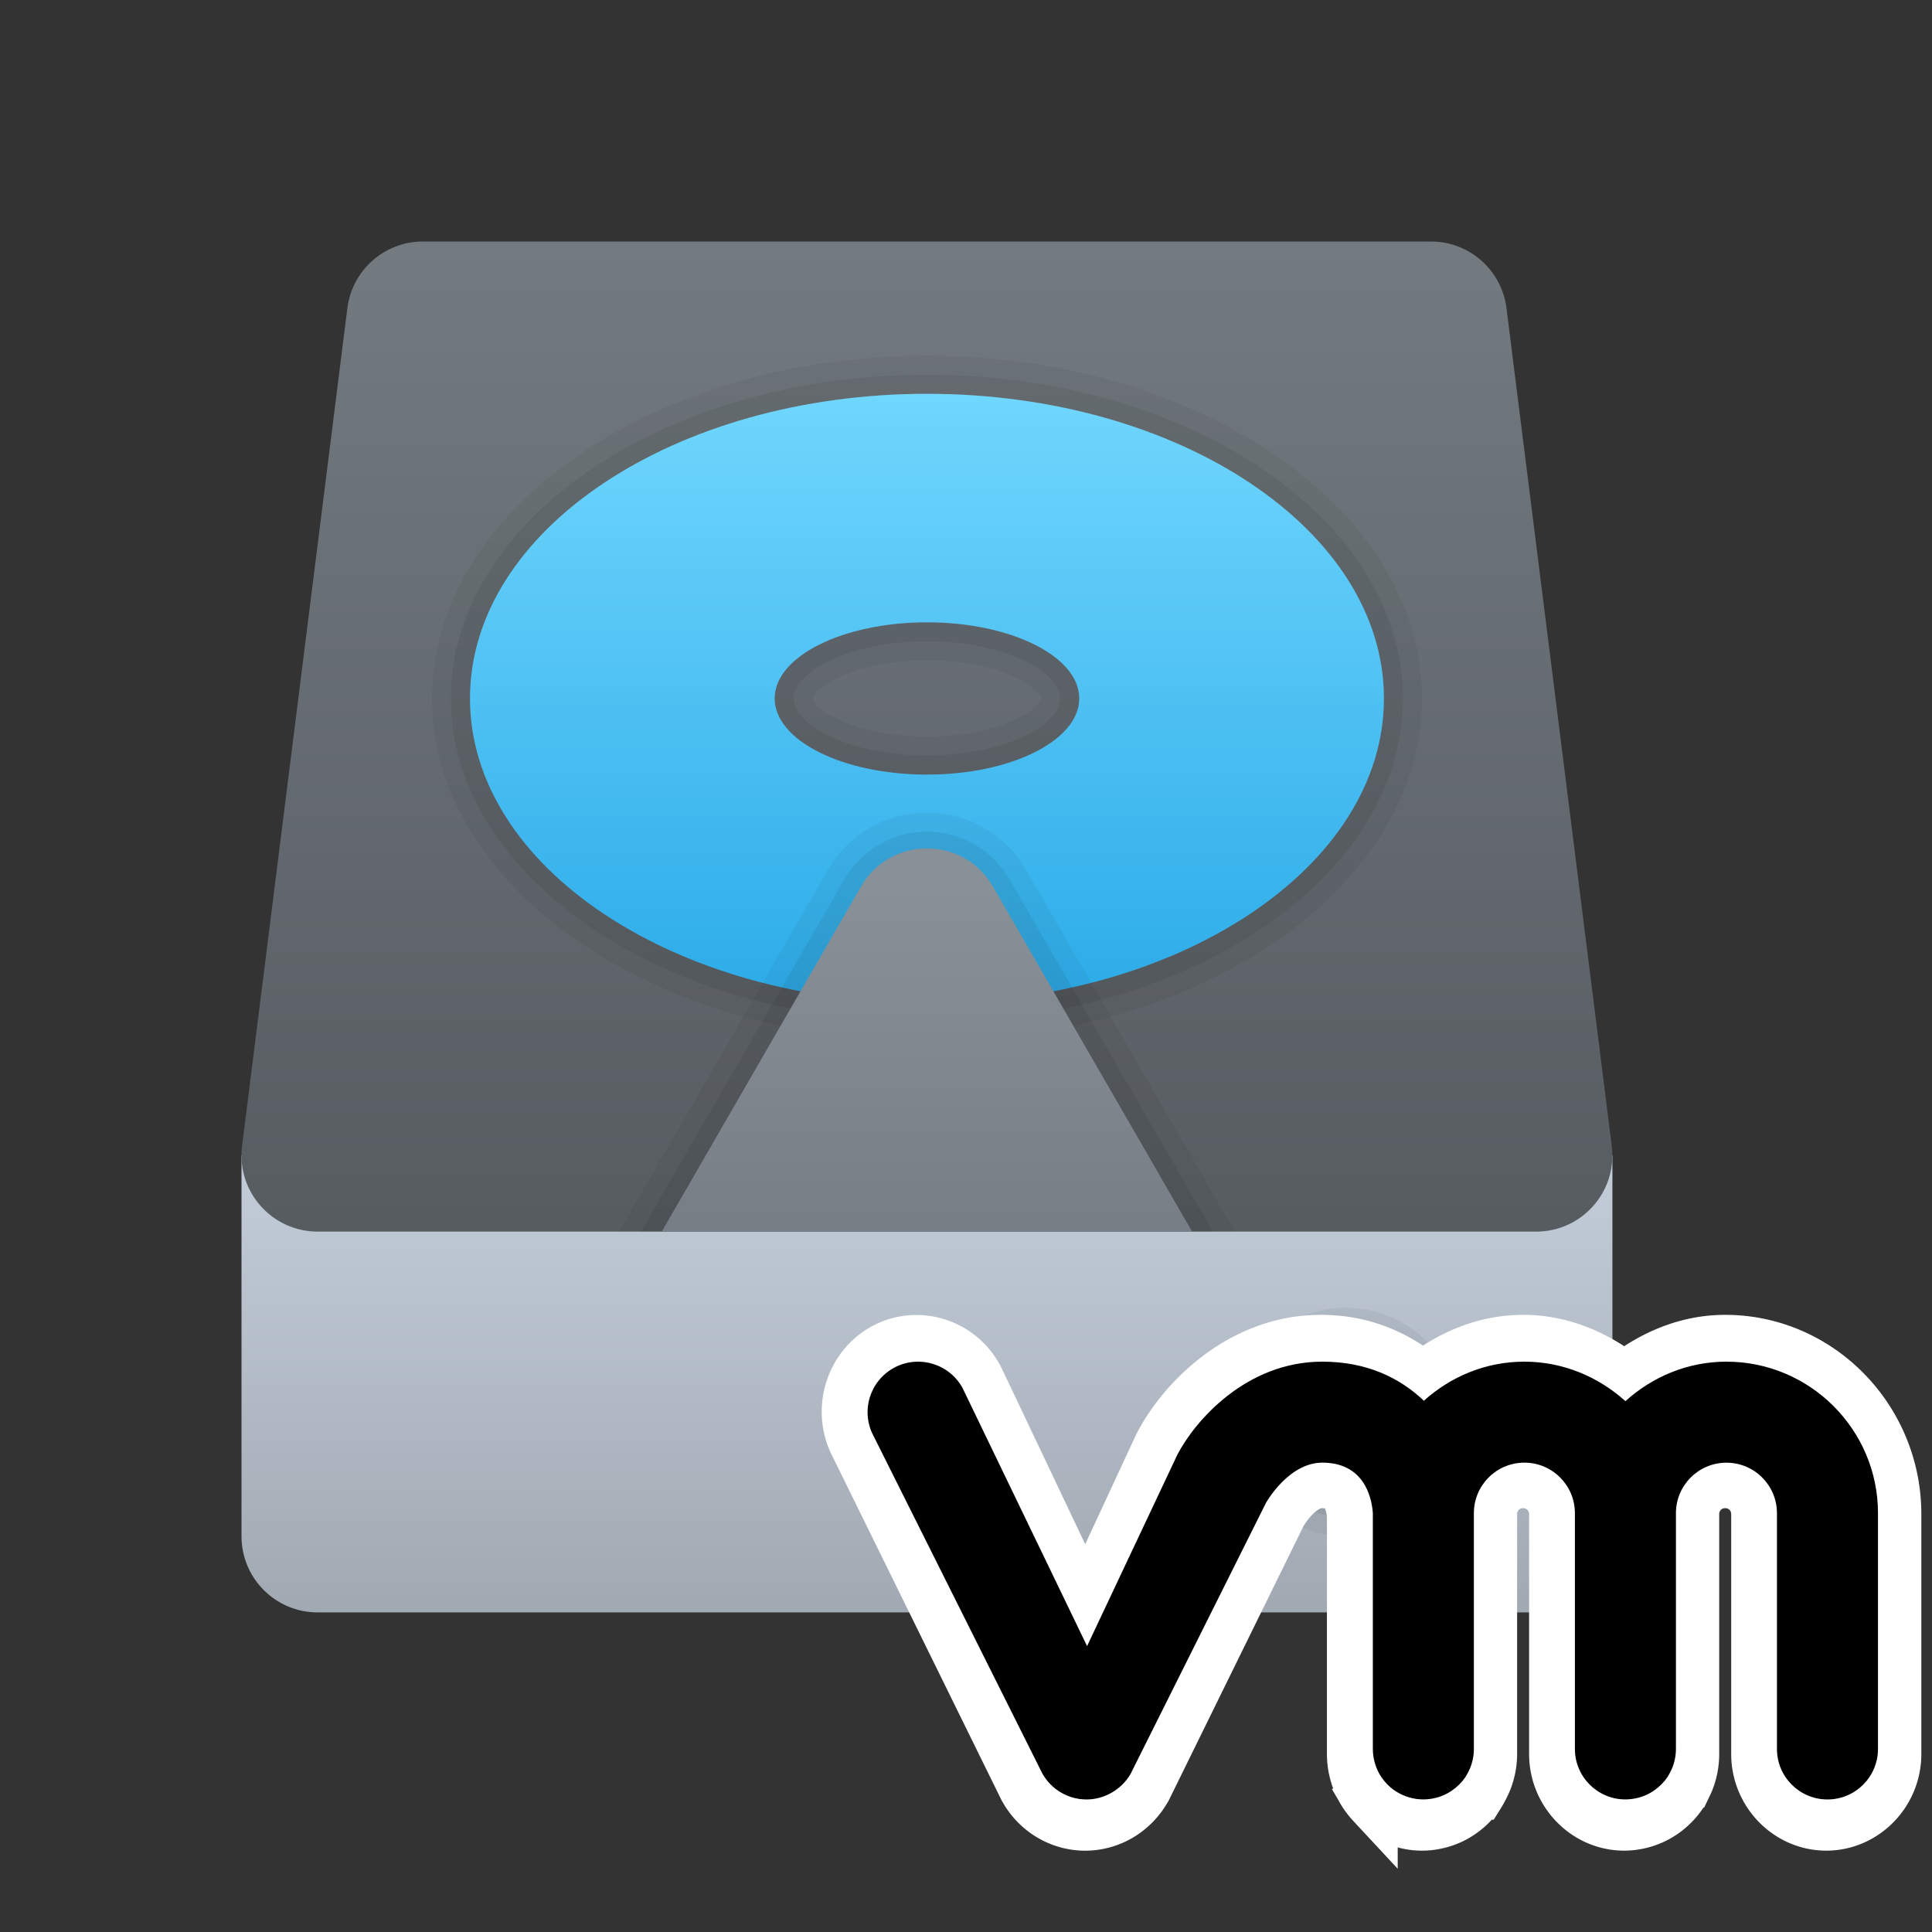 <?xml version="1.0" encoding="UTF-8" standalone="no"?>
<svg
   viewBox="0 0 48 48"
   width="240px"
   height="240px"
   version="1.1"
   id="svg12"
   sodipodi:docname="icons8-hard-drive-vmware.svg"
   inkscape:export-filename="icons8-hard-drive.png"
   inkscape:export-xdpi="96"
   inkscape:export-ydpi="96"
   inkscape:version="1.3.2 (091e20ef0f, 2023-11-25, custom)"
   xmlns:inkscape="http://www.inkscape.org/namespaces/inkscape"
   xmlns:sodipodi="http://sodipodi.sourceforge.net/DTD/sodipodi-0.dtd"
   xmlns="http://www.w3.org/2000/svg"
   xmlns:svg="http://www.w3.org/2000/svg">
  <rect x="0" y="0" width="48" height="48" fill="#333333" stroke="none"/>
  <defs
     id="defs12" />
  <sodipodi:namedview
     id="namedview12"
     pagecolor="#ffffff"
     bordercolor="#666666"
     borderopacity="1.0"
     inkscape:showpageshadow="2"
     inkscape:pageopacity="0.0"
     inkscape:pagecheckerboard="0"
     inkscape:deskcolor="#d1d1d1"
     inkscape:zoom="3.4625"
     inkscape:cx="120"
     inkscape:cy="120"
     inkscape:window-width="1920"
     inkscape:window-height="1019"
     inkscape:window-x="1920"
     inkscape:window-y="31"
     inkscape:window-maximized="1"
     inkscape:current-layer="svg12" />
  <linearGradient
     id="yOIoQFQSxgltO8Uv2xJFsa"
     x1="24"
     x2="24"
     y1="30.083"
     y2="42.5"
     gradientUnits="userSpaceOnUse"
     gradientTransform="matrix(0.946,0,0,0.946,0.323,0.323)">
    <stop
       offset="0"
       stop-color="#c3cdd9"
       id="stop1" />
    <stop
       offset="1"
       stop-color="#9fa7b0"
       id="stop2" />
  </linearGradient>
  <path
     fill="url(#yOIoQFQSxgltO8Uv2xJFsa)"
     d="M 40.06,28.707 H 6 v 9.461 c 0,1.045 0.847,1.892 1.892,1.892 H 38.168 c 1.045,0 1.892,-0.847 1.892,-1.892 z"
     id="path2"
     style="fill:url(#yOIoQFQSxgltO8Uv2xJFsa);stroke-width:0.946" />
  <linearGradient
     id="yOIoQFQSxgltO8Uv2xJFsb"
     x1="24"
     x2="24"
     y1="6"
     y2="31.799"
     gradientUnits="userSpaceOnUse"
     gradientTransform="matrix(0.946,0,0,0.946,0.323,0.323)">
    <stop
       offset="0"
       stop-color="#737b80"
       id="stop3" />
    <stop
       offset="1"
       stop-color="#575c61"
       id="stop4" />
  </linearGradient>
  <path
     fill="url(#yOIoQFQSxgltO8Uv2xJFsb)"
     d="m 10.507,6 h 25.044 c 0.954,0 1.759,0.71 1.877,1.657 l 2.618,20.833 c 0.131,1.123 -0.748,2.109 -1.879,2.109 H 7.892 c -1.131,0 -2.01,-0.986 -1.88,-2.109 L 8.63,7.657 C 8.749,6.71 9.554,6 10.507,6 Z"
     id="path4"
     style="fill:url(#yOIoQFQSxgltO8Uv2xJFsb);stroke-width:0.946" />
  <path
     d="m 33.437,33.437 c 1.045,0 1.892,0.847 1.892,1.892 0,1.045 -0.847,1.892 -1.892,1.892 -1.045,0 -1.892,-0.847 -1.892,-1.892 0,-1.045 0.847,-1.892 1.892,-1.892 m 0,-0.946 c -1.565,0 -2.838,1.273 -2.838,2.838 0,1.565 1.273,2.838 2.838,2.838 1.565,0 2.838,-1.273 2.838,-2.838 0,-1.565 -1.273,-2.838 -2.838,-2.838 z"
     opacity="0.05"
     id="path5"
     style="stroke-width:0.946" />
  <path
     d="m 33.437,33.437 c 1.045,0 1.892,0.847 1.892,1.892 0,1.045 -0.847,1.892 -1.892,1.892 -1.045,0 -1.892,-0.847 -1.892,-1.892 0,-1.045 0.847,-1.892 1.892,-1.892 m 0,-0.473 c -1.305,0 -2.365,1.061 -2.365,2.365 0,1.305 1.061,2.365 2.365,2.365 1.305,0 2.365,-1.061 2.365,-2.365 0,-1.305 -1.061,-2.365 -2.365,-2.365 z"
     opacity="0.07"
     id="path6"
     style="stroke-width:0.946" />
  <linearGradient
     id="yOIoQFQSxgltO8Uv2xJFsc"
     x1="35"
     x2="35"
     y1="34.667"
     y2="39.007"
     gradientUnits="userSpaceOnUse"
     gradientTransform="matrix(0.946,0,0,0.946,0.323,0.323)">
    <stop
       offset="0"
       stop-color="#75ff8a"
       id="stop6" />
    <stop
       offset="1"
       stop-color="#1ee446"
       id="stop7" />
  </linearGradient>
  <circle
     cx="33.437"
     cy="35.329"
     r="1.892"
     fill="url(#yOIoQFQSxgltO8Uv2xJFsc)"
     id="circle7"
     style="fill:url(#yOIoQFQSxgltO8Uv2xJFsc);stroke-width:0.946" />
  <path
     d="m 23.03,9.784 c 6.27,0 11.353,3.389 11.353,7.569 0,4.18 -5.083,7.569 -11.353,7.569 -6.27,0 -11.353,-3.389 -11.353,-7.569 0,-4.18 5.083,-7.569 11.353,-7.569 m 0,9.461 c 2.09,0 3.784,-0.847 3.784,-1.892 0,-1.045 -1.694,-1.892 -3.784,-1.892 -2.09,0 -3.784,0.847 -3.784,1.892 0,1.045 1.694,1.892 3.784,1.892 m 0,-10.407 c -6.782,0 -12.299,3.819 -12.299,8.515 0,4.696 5.518,8.515 12.299,8.515 6.782,0 12.299,-3.819 12.299,-8.515 0,-4.696 -5.518,-8.515 -12.299,-8.515 z m 0,9.461 c -1.832,0 -2.838,-0.711 -2.838,-0.946 0,-0.236 1.007,-0.946 2.838,-0.946 1.832,0 2.838,0.711 2.838,0.946 0,0.236 -1.007,0.946 -2.838,0.946 z"
     opacity="0.05"
     id="path7"
     style="stroke-width:0.946" />
  <path
     d="m 23.03,9.784 c 6.27,0 11.353,3.389 11.353,7.569 0,4.18 -5.083,7.569 -11.353,7.569 -6.27,0 -11.353,-3.389 -11.353,-7.569 0,-4.18 5.083,-7.569 11.353,-7.569 m 0,9.461 c 2.09,0 3.784,-0.847 3.784,-1.892 0,-1.045 -1.694,-1.892 -3.784,-1.892 -2.09,0 -3.784,0.847 -3.784,1.892 0,1.045 1.694,1.892 3.784,1.892 m 0,-9.934 c -6.522,0 -11.826,3.607 -11.826,8.042 0,4.434 5.305,8.042 11.826,8.042 6.522,0 11.826,-3.607 11.826,-8.042 0,-4.434 -5.305,-8.042 -11.826,-8.042 z m 0,9.461 c -1.895,0 -3.311,-0.749 -3.311,-1.419 0,-0.67 1.416,-1.419 3.311,-1.419 1.895,0 3.311,0.749 3.311,1.419 0,0.67 -1.416,1.419 -3.311,1.419 z"
     opacity="0.07"
     id="path8"
     style="stroke-width:0.946" />
  <linearGradient
     id="yOIoQFQSxgltO8Uv2xJFsd"
     x1="24"
     x2="24"
     y1="8.75"
     y2="29.408"
     gradientUnits="userSpaceOnUse"
     gradientTransform="matrix(0.946,0,0,0.946,0.323,0.323)">
    <stop
       offset="0"
       stop-color="#75daff"
       id="stop8" />
    <stop
       offset="1"
       stop-color="#1ea2e4"
       id="stop9" />
  </linearGradient>
  <path
     fill="url(#yOIoQFQSxgltO8Uv2xJFsd)"
     d="m 23.03,9.784 c -6.27,0 -11.353,3.389 -11.353,7.569 0,4.18 5.083,7.569 11.353,7.569 6.27,0 11.353,-3.389 11.353,-7.569 0,-4.18 -5.083,-7.569 -11.353,-7.569 z m 0,9.461 c -2.09,0 -3.784,-0.847 -3.784,-1.892 0,-1.045 1.694,-1.892 3.784,-1.892 2.09,0 3.784,0.847 3.784,1.892 0,1.045 -1.694,1.892 -3.784,1.892 z"
     id="path9"
     style="fill:url(#yOIoQFQSxgltO8Uv2xJFsd);stroke-width:0.946" />
  <path
     d="m 30.438,30.182 -4.948,-8.572 c -0.511,-0.889 -1.438,-1.419 -2.46,-1.419 -1.022,0 -1.949,0.53 -2.46,1.419 l -4.948,8.572 -0.246,0.416 h 1.097 l 4.92,-8.515 c 0.36,-0.634 1.003,-0.946 1.637,-0.946 0.634,0 1.277,0.312 1.637,0.946 l 4.92,8.515 h 1.097 z"
     opacity="0.05"
     id="path10"
     style="stroke-width:0.946" />
  <path
     d="M 30.031,30.419 25.083,21.847 c -0.435,-0.738 -1.202,-1.183 -2.053,-1.183 -0.851,0 -1.618,0.445 -2.053,1.183 l -4.948,8.572 -0.104,0.18 h 0.549 l 4.92,-8.515 c 0.36,-0.634 1.003,-0.946 1.637,-0.946 0.634,0 1.277,0.312 1.637,0.946 l 4.92,8.515 h 0.549 z"
     opacity="0.07"
     id="path11"
     style="stroke-width:0.946" />
  <linearGradient
     id="yOIoQFQSxgltO8Uv2xJFse"
     x1="24"
     x2="24"
     y1="22.938"
     y2="31.81"
     gradientUnits="userSpaceOnUse"
     gradientTransform="matrix(0.946,0,0,0.946,0.323,0.323)">
    <stop
       offset="0"
       stop-color="#899198"
       id="stop11" />
    <stop
       offset="1"
       stop-color="#787e85"
       id="stop12" />
  </linearGradient>
  <path
     fill="url(#yOIoQFQSxgltO8Uv2xJFse)"
     d="m 21.391,22.025 -4.95,8.574 h 13.177 l -4.95,-8.574 c -0.729,-1.262 -2.549,-1.262 -3.277,0 z"
     id="path12"
     style="fill:url(#yOIoQFQSxgltO8Uv2xJFse);stroke-width:0.946" />
  <path
     id="path2-7"
     style="display:inline;stroke:#ffffff;stroke-width:1.243;stroke-dasharray:none;stroke-opacity:1"
     sodipodi:type="inkscape:offset"
     inkscape:radius="0.46688884"
     inkscape:original="M 31.25 30.457031 C 29.385785 30.457031 28.135207 31.910164 27.710938 32.726562 L 25.503906 37.40625 L 22.455078 31.091797 C 22.120804 30.497176 21.368751 30.283484 20.777344 30.611328 C 20.179509 30.942386 19.965816 31.695135 20.296875 32.292969 L 24.410156 40.521484 C 24.62872 40.910399 25.037605 41.151083 25.484375 41.154297 C 25.915072 41.157497 26.339461 40.920856 26.564453 40.535156 L 29.875 33.90625 C 29.8814 33.89665 30.42396 32.925781 31.25 32.925781 C 32.249605 32.925781 32.455448 33.742316 32.484375 34.160156 L 32.484375 39.919922 C 32.484375 40.173841 32.561578 40.41205 32.693359 40.611328 C 32.738359 40.675618 32.789104 40.737072 32.84375 40.794922 C 33.014101 40.962058 33.229641 41.080694 33.470703 41.128906 C 33.547843 41.144976 33.635182 41.154297 33.71875 41.154297 C 33.80232 41.154297 33.889657 41.145016 33.966797 41.128906 C 34.288213 41.064616 34.564147 40.871676 34.744141 40.611328 C 34.785931 40.543828 34.823335 40.472362 34.855469 40.398438 C 34.916539 40.253799 34.953125 40.090273 34.953125 39.919922 L 34.953125 34.160156 C 34.953125 33.478754 35.506097 32.925781 36.1875 32.925781 C 36.868903 32.925781 37.421875 33.478754 37.421875 34.160156 L 37.421875 39.919922 C 37.421875 40.601325 37.974847 41.154297 38.65625 41.154297 C 38.73982 41.154297 38.825204 41.145016 38.902344 41.128906 C 39.22376 41.064616 39.501647 40.871676 39.681641 40.611328 C 39.723431 40.543828 39.760835 40.472363 39.792969 40.398438 C 39.854039 40.253799 39.888672 40.090273 39.888672 39.919922 L 39.888672 34.160156 C 39.888672 33.478754 40.441644 32.925781 41.123047 32.925781 C 41.80445 32.925781 42.357422 33.478754 42.357422 34.160156 L 42.357422 39.919922 C 42.357422 40.601325 42.910394 41.154297 43.591797 41.154297 C 44.273199 41.154297 44.826172 40.601325 44.826172 39.919922 L 44.826172 34.160156 C 44.826172 32.119162 43.164041 30.457031 41.123047 30.457031 C 40.171655 30.457031 39.31194 30.830469 38.65625 31.421875 C 38.000561 30.830469 37.138892 30.457031 36.1875 30.457031 C 35.239322 30.457031 34.382944 30.823917 33.730469 31.412109 C 33.145503 30.856058 32.342816 30.457031 31.25 30.457031 z "
     d="m 31.25,29.99 c -1.053,0 -1.935,0.414 -2.596,0.928 -0.661,0.513 -1.111,1.12 -1.357,1.594 a 0.467,0.467 0 0 0 -0.008,0.016 L 25.498,36.322 22.875,30.889 a 0.467,0.467 0 0 0 -0.014,-0.025 c -0.457,-0.814 -1.497,-1.111 -2.311,-0.66 -0.819,0.454 -1.115,1.499 -0.662,2.316 l 4.104,8.211 a 0.467,0.467 0 0 0 0.012,0.02 c 0.3,0.534 0.864,0.867 1.477,0.871 0.604,0.004 1.174,-0.317 1.486,-0.852 a 0.467,0.467 0 0 0 0.016,-0.025 l 3.293,-6.594 c 0.012,-0.02 0.127,-0.221 0.312,-0.41 0.193,-0.196 0.432,-0.348 0.662,-0.348 0.373,0 0.493,0.111 0.6,0.262 0.105,0.15 0.157,0.379 0.168,0.533 v 5.732 c 0,0.349 0.107,0.677 0.287,0.949 a 0.467,0.467 0 0 0 0.006,0.01 c 0.059,0.085 0.124,0.163 0.193,0.236 a 0.467,0.467 0 0 0 0.014,0.014 c 0.232,0.228 0.528,0.39 0.861,0.457 0.11,0.023 0.223,0.035 0.34,0.035 0.117,0 0.23,-0.012 0.34,-0.035 0.447,-0.089 0.825,-0.354 1.07,-0.709 a 0.467,0.467 0 0 0 0.012,-0.02 c 0.054,-0.087 0.101,-0.179 0.143,-0.273 a 0.467,0.467 0 0 0 0.002,-0.004 c 0.084,-0.199 0.135,-0.423 0.135,-0.66 v -5.76 c 0,-0.429 0.339,-0.768 0.768,-0.768 0.429,0 0.768,0.339 0.768,0.768 v 5.76 c 0,0.934 0.767,1.701 1.701,1.701 0.117,0 0.23,-0.013 0.338,-0.035 0.447,-0.089 0.826,-0.352 1.072,-0.709 a 0.467,0.467 0 0 0 0.012,-0.02 c 0.054,-0.087 0.101,-0.179 0.143,-0.273 a 0.467,0.467 0 0 0 0.002,-0.004 c 0.086,-0.203 0.133,-0.427 0.133,-0.66 v -5.76 c 0,-0.429 0.339,-0.768 0.768,-0.768 0.429,0 0.768,0.339 0.768,0.768 v 5.76 c 0,0.934 0.767,1.701 1.701,1.701 0.934,0 1.701,-0.767 1.701,-1.701 v -5.76 c 0,-2.294 -1.875,-4.17 -4.17,-4.17 -0.941,0 -1.774,0.363 -2.467,0.889 -0.693,-0.526 -1.528,-0.889 -2.469,-0.889 -0.934,0 -1.763,0.356 -2.453,0.877 C 33.099,30.368 32.296,29.99 31.25,29.99 Z"
     transform="matrix(1.017,0,0,1.034,1.037,2.3)" />
  <path
     d="m 32.852,33.83 c -1.896,0 -3.167,1.477 -3.599,2.308 l -2.245,4.759 -3.099,-6.423 c -0.34,-0.605 -1.105,-0.82 -1.706,-0.487 -0.608,0.337 -0.827,1.101 -0.49,1.709 l 4.184,8.367 c 0.222,0.395 0.637,0.641 1.092,0.644 0.438,0.003 0.869,-0.239 1.098,-0.631 l 3.367,-6.74 c 0.006,-0.01 0.559,-0.997 1.399,-0.997 1.017,0 1.226,0.83 1.255,1.255 v 5.857 c 0,0.258 0.078,0.5 0.212,0.703 0.046,0.065 0.098,0.127 0.154,0.186 0.173,0.17 0.392,0.291 0.637,0.34 0.078,0.016 0.167,0.026 0.252,0.026 0.085,0 0.173,-0.01 0.252,-0.026 0.327,-0.065 0.608,-0.261 0.791,-0.526 0.043,-0.069 0.082,-0.141 0.114,-0.216 0.062,-0.147 0.098,-0.314 0.098,-0.487 v -5.857 c 0,-0.693 0.562,-1.255 1.255,-1.255 0.693,0 1.255,0.562 1.255,1.255 v 5.857 c 0,0.693 0.562,1.255 1.255,1.255 0.085,0 0.173,-0.01 0.252,-0.026 0.327,-0.065 0.608,-0.261 0.791,-0.526 0.043,-0.069 0.082,-0.141 0.114,-0.216 0.062,-0.147 0.098,-0.314 0.098,-0.487 V 37.595 c 0,-0.693 0.562,-1.255 1.255,-1.255 0.693,0 1.255,0.562 1.255,1.255 v 5.857 c 0,0.693 0.562,1.255 1.255,1.255 0.693,0 1.255,-0.562 1.255,-1.255 V 37.595 c 0,-2.076 -1.69,-3.765 -3.765,-3.765 -0.967,0 -1.843,0.379 -2.51,0.981 -0.667,-0.601 -1.543,-0.981 -2.51,-0.981 -0.964,0 -1.834,0.373 -2.497,0.971 -0.595,-0.565 -1.412,-0.971 -2.523,-0.971 z"
     id="path1-3"
     style="display:inline;stroke-width:0.837;stroke-dasharray:none" />
</svg>
